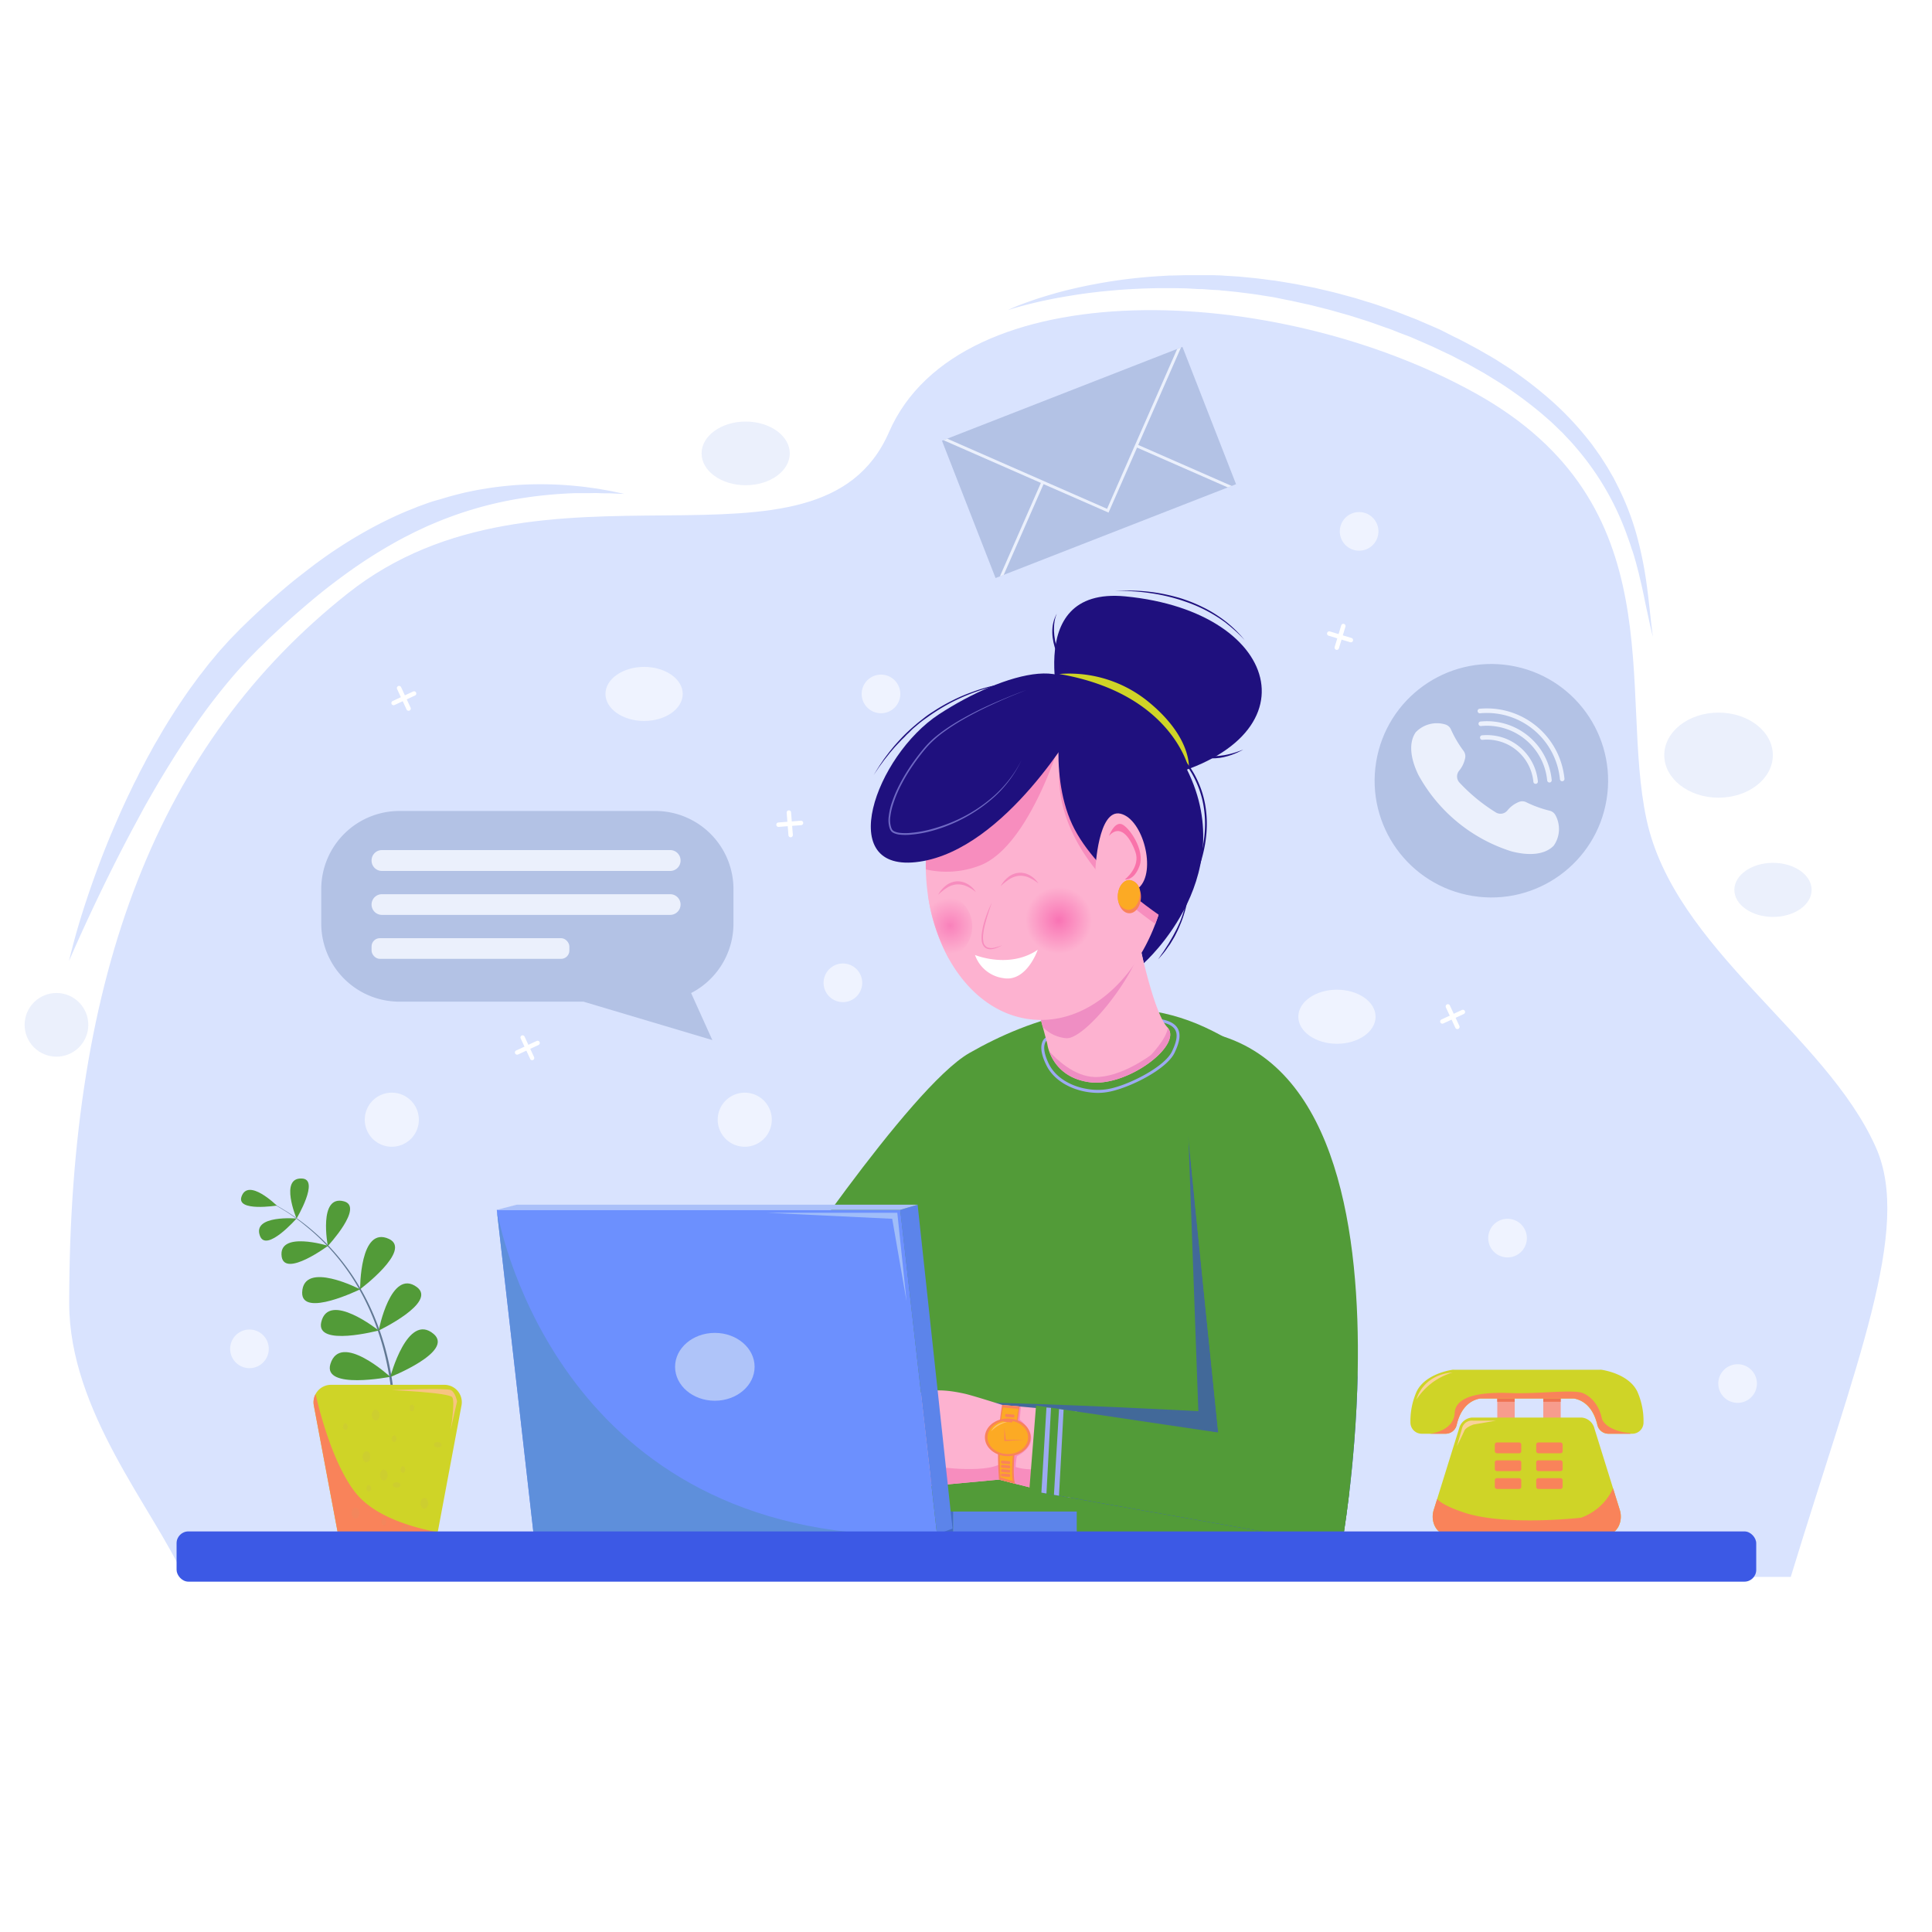 <svg xmlns="http://www.w3.org/2000/svg" xmlns:xlink="http://www.w3.org/1999/xlink" viewBox="0 0 500 500"><defs><style>.cls-1{isolation:isolate;}.cls-2{fill:#fff;}.cls-3{fill:#d9e3fe;}.cls-4{fill:#ebf0fc;}.cls-5{opacity:0.57;}.cls-6{fill:#529b38;}.cls-7{fill:#9caaf2;}.cls-8{fill:#3750e2;}.cls-9{fill:#3a4fcc;opacity:0.65;}.cls-24,.cls-9{mix-blend-mode:multiply;}.cls-10{fill:#fdb2d0;}.cls-11{fill:#f78dbe;}.cls-12{fill:#f9835a;}.cls-13{fill:#fcaa24;}.cls-14{fill:#ffc46e;}.cls-15{fill:#1f107e;}.cls-16{fill:#ef8ec3;}.cls-17{fill:#cfd427;}.cls-18{fill:#f973aa;}.cls-19{fill:#6f69c4;}.cls-20{fill:url(#radial-gradient);}.cls-21{fill:url(#radial-gradient-2);}.cls-22{fill:#617893;}.cls-23{fill:#f7c481;}.cls-24{opacity:0.19;}.cls-25{fill:#c69c6d;opacity:0.6;}.cls-26{fill:#426bc6;}.cls-27{fill:#6c90fe;}.cls-28{fill:#5c84ea;}.cls-29{fill:#aac0f9;}.cls-30{fill:#afc4f9;}.cls-31{fill:#5e8fdb;}.cls-32{fill:#a0bdf9;}.cls-33{fill:#b3c2e5;}.cls-34{fill:#f79c8d;}.cls-35{fill:#ef7352;}.cls-36{fill:#f9d298;}.cls-37{fill:#3c59e5;}</style><radialGradient id="radial-gradient" cx="273.99" cy="238.17" r="8.62" gradientUnits="userSpaceOnUse"><stop offset="0" stop-color="#f973b4"/><stop offset="1" stop-color="#fdb2d0"/></radialGradient><radialGradient id="radial-gradient-2" cx="245.9" cy="239.57" r="7.21" gradientUnits="userSpaceOnUse"><stop offset="0" stop-color="#f981bb"/><stop offset="1" stop-color="#fdb2d0"/></radialGradient></defs><g class="cls-1"><g id="Layer_2" data-name="Layer 2"><g id="Layer_1-2" data-name="Layer 1"><rect class="cls-2" width="500" height="500"/><path class="cls-3" d="M485.5,297c-13-29.31-52.2-51.41-59.4-85s7.56-81.44-44.28-110.24S248.26,70.06,230.08,111.82,140.38,113.65,90,153.57c-48.86,38.68-72.09,98.19-72.09,183.71,0,28,21.76,53.14,29.71,70.82H463.45C480.36,352.67,494.85,318.09,485.5,297Z"/><path class="cls-4" d="M468.85,230.3c0,3.88-4.5,7-10,7s-10-3.14-10-7,4.5-7,10-7S468.85,226.42,468.85,230.3Z"/><ellipse class="cls-4" cx="444.76" cy="195.43" rx="14.05" ry="11.01"/><circle class="cls-4" cx="14.62" cy="265.21" r="8.24" transform="translate(-198.75 107.03) rotate(-50.29)"/><ellipse class="cls-4" cx="192.98" cy="117.34" rx="11.41" ry="8.24"/><path class="cls-3" d="M17.86,248.68c1-4.17,2.14-8.3,3.43-12.38s2.69-8.14,4.19-12.17,3.12-8,4.85-11.93c.85-2,1.75-3.93,2.66-5.88l1.4-2.92c.47-1,1-1.93,1.45-2.89s1-1.91,1.49-2.87,1-1.91,1.53-2.85,1-1.9,1.59-2.83l1.63-2.81q3.33-5.58,7.1-10.92l1.93-2.64c.31-.44.65-.87,1-1.3l1-1.29c.34-.43.67-.87,1-1.29l1.06-1.26c.7-.84,1.38-1.7,2.13-2.51s1.46-1.64,2.21-2.44l2.31-2.37c.38-.41.77-.77,1.16-1.15l1.16-1.13c.77-.75,1.57-1.49,2.35-2.23q4.75-4.43,9.8-8.56l2.57-2,2.6-2c1.76-1.29,3.53-2.57,5.35-3.77a117.51,117.51,0,0,1,11.3-6.67c1-.52,2-1,2.95-1.46s2-.93,3-1.37c.51-.21,1-.44,1.52-.64l1.53-.61c.51-.2,1-.42,1.53-.6l1.55-.56c1-.38,2.07-.72,3.12-1s2.1-.63,3.15-.92,2.12-.56,3.18-.82,2.14-.47,3.21-.69,2.15-.38,3.23-.56,2.16-.32,3.24-.45,2.17-.23,3.25-.33,2.17-.15,3.26-.2a93.46,93.46,0,0,1,13,.34c1.07.11,2.14.2,3.2.36l1.6.22q.79.1,1.59.24c1.06.2,2.12.36,3.17.57l3.14.67c-1.07,0-2.14-.07-3.2-.12s-2.13,0-3.2-.06-2.12,0-3.19,0c-.53,0-1.06,0-1.59,0l-1.58,0a114.55,114.55,0,0,0-12.59,1.13,97.15,97.15,0,0,0-24,6.73l-1.43.61c-.47.2-.94.44-1.41.65l-1.4.66c-.48.21-.93.46-1.4.69l-1.38.7c-.47.22-.92.48-1.38.72-.91.49-1.82,1-2.71,1.51-3.59,2.06-7.1,4.3-10.48,6.71s-6.7,4.95-9.9,7.64-6.35,5.45-9.41,8.32c-.77.72-1.54,1.42-2.3,2.16L67.85,167c-.38.36-.77.73-1.13,1.09l-2.16,2.2c-.71.75-1.4,1.52-2.11,2.27-2.78,3.06-5.4,6.29-7.93,9.61s-4.89,6.77-7.22,10.27l-1.71,2.64c-.57.89-1.11,1.79-1.67,2.68s-1.11,1.79-1.65,2.69-1.1,1.8-1.62,2.71l-1.59,2.74-1.57,2.75c-1,1.85-2,3.7-3,5.57q-3,5.6-5.83,11.3Q23,236.9,17.86,248.68Z"/><path class="cls-3" d="M260.84,80.26c2-1,4.14-1.74,6.26-2.49s4.29-1.37,6.45-2c1.09-.28,2.18-.59,3.27-.84l1.65-.39,1.65-.36c1.1-.24,2.21-.45,3.31-.66s2.22-.4,3.34-.59a134.75,134.75,0,0,1,13.46-1.48l1.7-.1.84-.05.85,0,3.4-.09h4.24l.85,0,1.7,0,1.69.06c.57,0,1.13.06,1.7.1,1.13.07,2.26.13,3.39.21,2.26.22,4.52.41,6.76.72l1.69.22.85.1.84.13,3.35.55.84.14.84.16,1.67.33,1.67.33c.55.11,1.11.21,1.66.35,2.21.52,4.43,1,6.61,1.62l3.29.89,3.25,1c2.18.63,4.31,1.43,6.45,2.17,1.08.36,2.13.79,3.19,1.2l3.17,1.24c1,.43,2.08.9,3.12,1.34l1.56.68c.52.23,1.05.45,1.56.7L376,87l1.54.74,1.51.79,3,1.6c1,.55,2,1.14,3,1.71l1.48.86c.49.29,1,.6,1.45.91l2.88,1.84a107.08,107.08,0,0,1,10.83,8.41,79.68,79.68,0,0,1,9.4,10c.35.45.72.89,1.05,1.35l1,1.4c.32.47.67.93,1,1.41l.93,1.45c.31.48.63,1,.92,1.45l.86,1.49.43.74.22.37.2.38.78,1.53a70,70,0,0,1,5,12.73,97.84,97.84,0,0,1,2.7,13.27c.3,2.23.56,4.46.8,6.68s.48,4.45.78,6.67c-.57-2.16-1-4.37-1.49-6.56s-.89-4.38-1.39-6.56c-.24-1.08-.51-2.16-.76-3.25-.13-.54-.28-1.07-.42-1.61s-.27-1.08-.43-1.61c-.3-1.07-.6-2.13-1-3.18-.17-.53-.33-1.06-.51-1.58l-.56-1.56a71.69,71.69,0,0,0-13-22.65c-.71-.83-1.4-1.67-2.17-2.45l-1.12-1.19-.56-.6-.59-.56c-.79-.76-1.56-1.53-2.36-2.27L398.93,107a108.69,108.69,0,0,0-10.55-7.79l-2.8-1.73-1.4-.86-1.44-.81-2.87-1.61-2.94-1.51-1.46-.76-1.49-.7-3-1.42c-.5-.24-1-.44-1.51-.67L368,88.5c-1-.43-2-.88-3-1.3L361.84,86c-1-.41-2-.83-3.1-1.18-2.08-.73-4.14-1.51-6.25-2.15l-3.15-1-3.18-.9c-1.06-.3-2.12-.62-3.19-.87l-3.21-.81c-.53-.14-1.07-.26-1.61-.37l-1.62-.36L334.91,78l-.8-.18-.82-.15L330,77l-.81-.15-.82-.13-1.64-.25c-2.17-.38-4.37-.61-6.56-.9l-3.3-.34c-.55,0-1.1-.12-1.65-.15L313.61,75,312,74.88l-.82-.06-.83,0L307,74.63l-3.31-.06h-3.33c-4.42.05-8.86.26-13.28.68-1.1.11-2.21.2-3.31.34s-2.21.25-3.31.42l-1.65.23-1.65.27c-1.1.17-2.2.37-3.29.56-2.19.41-4.38.86-6.55,1.39S263,79.56,260.84,80.26Z"/><path class="cls-2" d="M105.22,183.62l-2.45-5.3a.57.57,0,0,1,.27-.76h0a.57.57,0,0,1,.76.28l2.46,5.3a.57.57,0,0,1-.28.76h0A.58.58,0,0,1,105.22,183.62Z"/><path class="cls-2" d="M107.4,180l-5.3,2.46a.58.58,0,0,1-.76-.28h0a.58.58,0,0,1,.28-.76l5.3-2.46a.57.57,0,0,1,.76.28h0A.57.57,0,0,1,107.4,180Z"/><path class="cls-2" d="M137.19,274l-2.46-5.3A.57.57,0,0,1,135,268h0a.56.56,0,0,1,.76.28l2.46,5.3a.58.58,0,0,1-.28.76h0A.57.57,0,0,1,137.19,274Z"/><path class="cls-2" d="M139.37,270.44l-5.3,2.46a.58.58,0,0,1-.76-.28h0a.57.57,0,0,1,.28-.76l5.3-2.46a.57.57,0,0,1,.76.28h0A.58.58,0,0,1,139.37,270.44Z"/><path class="cls-2" d="M376.65,266l-2.46-5.3a.57.57,0,0,1,.28-.76h0a.57.57,0,0,1,.76.28l2.46,5.3a.59.59,0,0,1-.28.76h0A.58.58,0,0,1,376.65,266Z"/><path class="cls-2" d="M378.83,262.42l-5.3,2.45a.57.57,0,0,1-.76-.27h0a.57.57,0,0,1,.28-.76l5.3-2.46a.57.57,0,0,1,.76.28h0A.58.58,0,0,1,378.83,262.42Z"/><path class="cls-2" d="M345.41,167.44l1.7-5.59a.57.57,0,0,1,.71-.38h0a.57.57,0,0,1,.38.71l-1.69,5.6a.57.57,0,0,1-.71.38h0A.58.58,0,0,1,345.41,167.44Z"/><path class="cls-2" d="M349.44,166.21l-5.59-1.69a.58.58,0,0,1-.39-.72h0a.58.58,0,0,1,.72-.38l5.59,1.69a.57.57,0,0,1,.38.71h0A.57.57,0,0,1,349.44,166.21Z"/><path class="cls-2" d="M204.05,216.16l-.46-5.83a.57.57,0,0,1,.53-.61h0a.56.56,0,0,1,.61.53l.46,5.82a.58.58,0,0,1-.53.62h0A.57.57,0,0,1,204.05,216.16Z"/><path class="cls-2" d="M207.35,213.55l-5.83.45a.56.56,0,0,1-.61-.53h0a.56.56,0,0,1,.52-.61l5.83-.46a.58.58,0,0,1,.61.53h0A.57.57,0,0,1,207.35,213.55Z"/><g class="cls-5"><path class="cls-2" d="M176.69,179.59c0,3.88-4.5,7-10,7s-10-3.14-10-7,4.49-7,10-7S176.69,175.71,176.69,179.59Z"/><path class="cls-2" d="M356,263.13c0,3.88-4.5,7-10,7s-10-3.14-10-7,4.49-7,10-7S356,259.25,356,263.13Z"/><path class="cls-2" d="M199.74,289.78a7,7,0,1,1-7-7A7,7,0,0,1,199.74,289.78Z"/><path class="cls-2" d="M108.4,289.78a7,7,0,1,1-7-7A7,7,0,0,1,108.4,289.78Z"/><path class="cls-2" d="M233,179.59a5,5,0,1,1-5-5A5,5,0,0,1,233,179.59Z"/><path class="cls-2" d="M395.15,320.42a5,5,0,1,1-5-5A5,5,0,0,1,395.15,320.42Z"/><path class="cls-2" d="M223.14,254.35a5,5,0,1,1-5-5A5,5,0,0,1,223.14,254.35Z"/><path class="cls-2" d="M356.74,137.52a5,5,0,1,1-5-5A5,5,0,0,1,356.74,137.52Z"/><path class="cls-2" d="M454.69,358.06a5,5,0,1,1-5-5A5,5,0,0,1,454.69,358.06Z"/><path class="cls-2" d="M69.56,349.08a5,5,0,1,1-5-5A5,5,0,0,1,69.56,349.08Z"/></g><path class="cls-6" d="M199,336.1s36.33-54.69,51.87-63.58,38.48-17.06,60.9-6.69,25.76,24.43,34.46,45.51S339.91,402,339.91,402L222.13,402Z"/><path class="cls-7" d="M284.22,282.84c-5.2,0-11.08-2.39-13.42-7.16-1.26-2.54-1.61-4.55-1.05-6a2.44,2.44,0,0,1,1.25-1.38l.26.71-.13-.36.14.35a1.72,1.72,0,0,0-.83,1c-.32.83-.4,2.43,1,5.32,2.66,5.41,10.19,7.56,15.64,6.46,5.07-1,14.33-5.66,16.24-9.69,1.25-2.64,1.5-4.36.82-5.56s-2.4-1.95-5.22-2.23l.07-.74c3.08.3,5,1.15,5.8,2.6,1.05,1.84.13,4.31-.79,6.25-2,4.3-11.43,9-16.77,10.1A15,15,0,0,1,284.22,282.84Z"/><path class="cls-6" d="M341.69,355.34s-36.91-10.54-50.29-5.86-40.83,4-46-7.36,3.19-34.8,3.19-34.8c-8.12,20.25-9.2,35.31-6.7,46.49L243.3,400l95.28,1.86-14.2-38.91Z"/><path class="cls-8" d="M351.38,354.7c-.12,6.55-.46,12.79-.9,18.42-1.23,15.77-3.24,26.83-3.24,26.83l-26-4.56-52.55-9.24h0s66.16,10.27,75.2,0C347.91,381.62,350.14,368.25,351.38,354.7Z"/><path class="cls-9" d="M250.93,362.91c21.82.29,59.2,2.3,59.2,2.3L307.55,294c.05.81.11,1.65.2,2.51,2,20.58,7.53,74.29,7.53,74.29Z"/><path class="cls-10" d="M278.71,365.36l-1.57,22.27-5.3-1.34-8.49-2.16-2.21-.56-2.59-.65-20.37,1.89-4,.37a30.72,30.72,0,0,1-5-3.83c-3.95-3.78-7.77-9.8-.87-15.57,8.42-7,15-6.47,21.26-5.11,2.08.45,9.76,2.91,9.76,2.91l2.67.25,2.21.2Z"/><path class="cls-11" d="M271.84,386.29l-13.29-3.37-20.37,1.89,3.93-5.26s14.76,2.19,17.82-1.51c0,0,2.48,2.7,8.8,2.15C273.15,379.81,272.58,383.83,271.84,386.29Z"/><path class="cls-11" d="M263.17,376.85a16.44,16.44,0,0,0,.18,7.28l-2.21-.56.87-19.74,2.21.2-.32,3.35C271,373.38,263.17,376.85,263.17,376.85Z"/><path class="cls-6" d="M351.38,354.7c-.11,6.55-.46,12.79-.9,18.42-.38,4.91-.84,9.37-1.29,13.17-1,8.41-1.95,13.66-1.95,13.66l-11.68-2.05-14.28-2.51-54.9-9.65,1.75-22,47.15,7s-5.52-53.71-7.53-74.29,7.53-28.61,7.53-28.61C346.26,276.69,352,320,351.38,354.7Z"/><path class="cls-6" d="M349.19,386.29c-1,8.41-1.95,13.66-1.95,13.66l-11.68-2.05C340.32,396,346.05,392.6,349.19,386.29Z"/><path class="cls-6" d="M315.51,370s15.32-.49,17.6,8.63C333.11,378.63,328.87,372.77,315.51,370Z"/><path class="cls-6" d="M312.65,371s15.24,1.69,16.2,11C328.85,382.08,325.49,375.68,312.65,371Z"/><polygon class="cls-7" points="270.82 364.26 269.51 386.29 270.82 386.52 272 364.36 270.82 364.26"/><polygon class="cls-7" points="274.08 364.67 272.76 386.86 274.07 387.09 275.26 364.85 274.08 364.67"/><path class="cls-12" d="M258.55,382.92a79.59,79.59,0,0,1,.79-19.34l4.55.42s-2.38,16.55-1.19,20Z"/><path class="cls-13" d="M258.94,382.35s-.89-10.23.63-18.09l4,.36s-2.43,15.72-1.4,18.69Z"/><ellipse class="cls-12" cx="260.81" cy="371.98" rx="5.92" ry="4.87"/><ellipse class="cls-13" cx="260.81" cy="371.98" rx="5.26" ry="4.33"/><path class="cls-14" d="M256.51,370.42s.93-2.43,4.58-2.52A8.81,8.81,0,0,0,256.51,370.42Z"/><polygon class="cls-12" points="259.93 369.43 259.93 372.94 265.06 372.63 260.29 372.63 259.93 369.43"/><rect class="cls-12" x="259.09" y="378.07" width="2.4" height="0.75" rx="0.28" transform="translate(33.45 -20.95) rotate(4.93)"/><rect class="cls-12" x="260.23" y="364.84" width="2.4" height="0.75" rx="0.28" transform="matrix(1, 0.09, -0.09, 1, 32.3, -21.09)"/><rect class="cls-12" x="260.13" y="366.02" width="2.4" height="0.75" rx="0.28" transform="translate(32.4 -21.07) rotate(4.92)"/><rect class="cls-12" x="259.09" y="379.17" width="2.4" height="0.75" rx="0.28" transform="translate(33.55 -20.95) rotate(4.93)"/><rect class="cls-12" x="259.09" y="380.28" width="2.4" height="0.75" rx="0.28" transform="translate(33.64 -20.94) rotate(4.93)"/><rect class="cls-12" x="259.09" y="381.38" width="2.4" height="0.75" rx="0.28" transform="translate(33.74 -20.94) rotate(4.93)"/><path class="cls-15" d="M296,249.28s26.77-23.59,9.71-52.87l-15.38,26.85Z"/><path class="cls-10" d="M281.77,280.05c-6.8-1-9.34-5.41-10.25-8a9.68,9.68,0,0,1-.49-1.91l-.13-.51h0l-.66-2.49-.37-1.37-1.33-5L265.68,250l-.22-.85,27.86-12.39s.36,2,1,4.94c.37,1.75.83,3.83,1.35,6,1.7,7.19,4.11,15.69,6.45,18.16l.14.16C306,270.65,291.44,281.54,281.77,280.05Z"/><path class="cls-16" d="M295.13,245.51c-2.65,8.76-14.46,23.37-19.13,23.18a9.57,9.57,0,0,1-6.13-2.89l-1.33-5C273.4,256,289,241.18,294.3,241.68,294.67,243.43,294.6,243.3,295.13,245.51Z"/><path class="cls-10" d="M302.65,219.85q0,2.07-.21,4.17A56.58,56.58,0,0,1,299,239.11c-5.91,15.58-18.28,25.93-31.62,24.76-9.15-.8-16.91-6.86-21.89-15.87a48,48,0,0,1-5.35-16.4,56,56,0,0,1-.54-6.56,56.77,56.77,0,0,1,.2-6.49q.18-2,.48-3.9c3.34-21.55,18.22-37.37,34.54-35.94S303,198.15,302.65,219.85Z"/><path class="cls-11" d="M302.65,219.85q0,2.07-.21,4.17A56.58,56.58,0,0,1,299,239.11c-30.47-21.34-24.4-42.7-24.4-42.7Z"/><path class="cls-11" d="M273.92,193.34s-7.7,25.21-19.82,30.45A24,24,0,0,1,239.63,225a56.53,56.53,0,0,1,.2-6.48c.12-1.32.27-2.63.48-3.91Z"/><path class="cls-15" d="M278.8,187.21S260.4,219.67,238,223s-11.38-27.44,5-38.14S283.15,166.8,278.8,187.21Z"/><path class="cls-15" d="M275.87,180.43c-.79,0-4.77,19.16,1.59,32.88s25.43,25.43,25.43,25.43S326.65,179.51,275.87,180.43Z"/><path class="cls-15" d="M275.31,187.08s-11.76-35.39,15.91-32.74c41.53,4,50.26,38.76,5.48,47.72"/><path class="cls-10" d="M283.49,224.91s.68-15.71,6.52-14.32,9.35,15,4.73,19.15-8.21,1.56-8.21,1.56Z"/><path class="cls-17" d="M274.12,174.43a32.38,32.38,0,0,1,23.44,7.48c11.1,9.25,10.11,17.08,10.11,17.08S303.43,179.48,274.12,174.43Z"/><path class="cls-18" d="M287,216.32s1.44-3.79,3.35-3,6,6.71,4.58,10.71-3.81,3.57-3.81,3.57,4.15-3.22,2.7-7.19S289.82,213.2,287,216.32Z"/><path class="cls-15" d="M275.91,173.56s-6.16-8.39-2.32-14.9C273.59,158.66,270.64,163.58,275.91,173.56Z"/><path class="cls-15" d="M321.74,194s-8.88,5.32-13.45-.39C308.29,193.62,311.73,198,321.74,194Z"/><path class="cls-15" d="M307.63,227.6a21.38,21.38,0,0,1-.36,5.64,31.45,31.45,0,0,1-1.58,5.45c-.37.87-.71,1.76-1.15,2.6-.21.42-.41.86-.65,1.27l-.73,1.22c-.12.2-.24.41-.37.6l-.42.58c-.27.39-.54.78-.82,1.16-.58.75-1.21,1.46-1.83,2.17l0,0c.26-.4.53-.78.79-1.17s.56-.76.8-1.16l.76-1.19.38-.59.35-.61.7-1.21c.24-.41.44-.83.66-1.24.46-.82.82-1.69,1.22-2.54A31.36,31.36,0,0,0,307,233.2a21.13,21.13,0,0,0,.54-5.6Z"/><path class="cls-15" d="M309.21,227.38l-.43-.18c4.89-11.61,3.06-20.06.67-25.11a23,23,0,0,0-6.43-8.25l.27-.38a23.58,23.58,0,0,1,6.57,8.41C312.3,207,314.17,215.59,309.21,227.38Z"/><path class="cls-19" d="M265.58,178.62c-3.71,1.4-7.37,3-10.93,4.72-1.78.87-3.54,1.79-5.26,2.78a54.45,54.45,0,0,0-5,3.21,27.93,27.93,0,0,0-4.42,3.91c-.65.74-1.28,1.52-1.88,2.3s-1.19,1.58-1.75,2.4a47.38,47.38,0,0,0-3.06,5.07,31.54,31.54,0,0,0-2.25,5.46,17.08,17.08,0,0,0-.61,2.87,6.34,6.34,0,0,0,.23,2.85,1.73,1.73,0,0,0,.14.31,1.47,1.47,0,0,0,.16.28,1.58,1.58,0,0,0,.52.39,5,5,0,0,0,1.37.37,13.56,13.56,0,0,0,2.92,0,30.38,30.38,0,0,0,5.81-1.1,42.59,42.59,0,0,0,5.57-2,38.8,38.8,0,0,0,10-6.37,32,32,0,0,0,4.06-4.33,30.14,30.14,0,0,0,3.16-5,30.49,30.49,0,0,1-7.07,9.53,40.33,40.33,0,0,1-15.58,8.61A30.85,30.85,0,0,1,235.8,216a14.52,14.52,0,0,1-3,0,5,5,0,0,1-1.5-.41,2,2,0,0,1-.67-.5,2.84,2.84,0,0,1-.22-.35,3,3,0,0,1-.16-.37,6.84,6.84,0,0,1-.26-3,17.27,17.27,0,0,1,.61-3,32.29,32.29,0,0,1,2.31-5.53,47.27,47.27,0,0,1,3.1-5.11c.57-.82,1.16-1.63,1.77-2.41s1.24-1.56,1.91-2.31a22.42,22.42,0,0,1,2.15-2.1c.39-.32.77-.64,1.17-.94l.59-.46.61-.44a54.05,54.05,0,0,1,5.05-3.17q2.61-1.47,5.31-2.74c1.8-.85,3.62-1.64,5.46-2.4S263.7,179.26,265.58,178.62Z"/><path class="cls-15" d="M262.77,176.62a37.56,37.56,0,0,0-5.57,1,47.62,47.62,0,0,0-5.4,1.69,49.62,49.62,0,0,0-10.06,5.12c-.8.51-1.55,1.07-2.32,1.61s-1.51,1.13-2.22,1.75c-.36.31-.73.6-1.08.92l-1,1c-.36.31-.68.65-1,1l-.51.49c-.17.17-.34.33-.49.51-.65.69-1.31,1.36-1.92,2.08-.3.36-.62.71-.92,1.08l-.88,1.11-.44.55c-.15.19-.28.38-.42.57l-.84,1.14-.21.29-.2.3-.39.58-.8,1.18c.5-.81,1-1.63,1.5-2.42l.8-1.17c.13-.2.26-.4.4-.59l.42-.57.86-1.13c.29-.38.6-.74.9-1.11.59-.74,1.24-1.43,1.88-2.14a43.7,43.7,0,0,1,4.13-3.92c.71-.63,1.48-1.2,2.22-1.79s1.53-1.12,2.34-1.63a47.47,47.47,0,0,1,4.94-2.84,43.83,43.83,0,0,1,5.24-2.23A39.92,39.92,0,0,1,262.77,176.62Z"/><circle class="cls-20" cx="273.99" cy="238.17" r="8.62"/><path class="cls-21" d="M251.62,239.75a8.63,8.63,0,0,1-6.1,8.25,48,48,0,0,1-5.35-16.4,8.84,8.84,0,0,1,2.83-.47A8.62,8.62,0,0,1,251.62,239.75Z"/><path class="cls-11" d="M252.55,230.86a10.17,10.17,0,0,0-2.4-1.51,5.42,5.42,0,0,0-2.61-.46,5.59,5.59,0,0,0-2.51.89,14.75,14.75,0,0,0-2.23,1.78,7.43,7.43,0,0,1,1.89-2.29,5.13,5.13,0,0,1,2.78-1.17,5,5,0,0,1,2.94.7A6.12,6.12,0,0,1,252.55,230.86Z"/><path class="cls-11" d="M268.73,228.63a10.06,10.06,0,0,0-2.41-1.5,5.29,5.29,0,0,0-2.61-.47,5.6,5.6,0,0,0-2.51.9,13.65,13.65,0,0,0-2.22,1.78,7.28,7.28,0,0,1,1.88-2.29,5.06,5.06,0,0,1,2.78-1.17,4.91,4.91,0,0,1,2.94.69A6.43,6.43,0,0,1,268.73,228.63Z"/><path class="cls-11" d="M256.7,233.59c-.48,1.32-.92,2.64-1.32,4-.19.67-.38,1.34-.54,2a17.61,17.61,0,0,0-.36,2,6.84,6.84,0,0,0,0,2,1.94,1.94,0,0,0,1,1.56,3,3,0,0,0,1.94.09,11.68,11.68,0,0,0,2-.63,9.19,9.19,0,0,1-1.92.85,4.62,4.62,0,0,1-1.06.2,2.5,2.5,0,0,1-1.1-.18,1.8,1.8,0,0,1-.85-.76,3,3,0,0,1-.39-1.05,7.75,7.75,0,0,1,0-2.15,20.5,20.5,0,0,1,1-4.1A30.59,30.59,0,0,1,256.7,233.59Z"/><path class="cls-2" d="M268.57,245.79s-2.82,8.37-8.84,7.36a9.06,9.06,0,0,1-7.4-6s.46.19,1.27.43c2.61.77,8.79,2,14.32-1.36h0C268.14,246.07,268.36,245.94,268.57,245.79Z"/><path class="cls-15" d="M288.5,153a45.37,45.37,0,0,1,13.9,1c.76.17,1.51.37,2.26.57s1.5.45,2.23.71a37,37,0,0,1,4.31,1.81,31.25,31.25,0,0,1,4.05,2.33,30.78,30.78,0,0,1,6.88,6.25,35,35,0,0,0-3.35-3.21l-.44-.38-.45-.36L317,161c-.64-.43-1.25-.9-1.91-1.3a38.36,38.36,0,0,0-8.32-4,47.65,47.65,0,0,0-9-2.19c-1.53-.23-3.07-.39-4.61-.48A42.45,42.45,0,0,0,288.5,153Z"/><path class="cls-16" d="M281.77,280.05c-6.8-1-9.34-5.41-10.25-8,1.79,2,6.43,6.53,11.76,6.68,6.84.19,14.56-5.69,14.56-5.69s3.92-4,4.4-7C306,270.65,291.44,281.54,281.77,280.05Z"/><path class="cls-12" d="M295.28,232.05c0,2.38-1.34,4.3-3,4.3-1.34,0-2.47-1.27-2.85-3h0a6,6,0,0,1-.14-1.28c0-2.38,1.34-4.3,3-4.3a3,3,0,0,1,2.57,2.13h0A5.89,5.89,0,0,1,295.28,232.05Z"/><path class="cls-13" d="M295,231.16c0,2.38-1.34,4.31-3,4.31a3,3,0,0,1-2.58-2.14h0a6,6,0,0,1-.14-1.28c0-2.38,1.34-4.3,3-4.3a3,3,0,0,1,2.57,2.13h0A6.51,6.51,0,0,1,295,231.16Z"/><path class="cls-22" d="M102.23,367.18a45.55,45.55,0,0,0-.15-4.68c-.12-1.54-.29-3.09-.51-4.63a72.46,72.46,0,0,0-1.91-9.1A68.09,68.09,0,0,0,96.57,340a62,62,0,0,0-4.3-8.24A57.15,57.15,0,0,0,80.1,317.81c-1.2-1-2.42-1.92-3.7-2.8-.62-.45-1.28-.87-1.92-1.3-.32-.21-.66-.4-1-.61s-.65-.41-1-.6a66.74,66.74,0,0,0-8.3-4.12,67.45,67.45,0,0,1,8.26,4.2c.33.19.65.4,1,.61s.66.4,1,.62c.64.43,1.29.85,1.91,1.31C77.59,316,78.8,317,80,318a56.88,56.88,0,0,1,12,14,61.22,61.22,0,0,1,4.19,8.23,67.2,67.2,0,0,1,3,8.74,73.19,73.19,0,0,1,1.81,9c.2,1.53.36,3.06.46,4.59s.15,3.08.1,4.6h0a.36.36,0,0,0,.35.36.34.34,0,0,0,.36-.34Z"/><path class="cls-6" d="M101,356.32S88.11,344.49,85.51,353C83.45,359.75,101,356.32,101,356.32Z"/><path class="cls-6" d="M101,356.38s4.46-16.9,11.23-11.15C117.59,349.81,101,356.38,101,356.38Z"/><path class="cls-6" d="M98,344.33S85.05,334,83.14,342.16C81.61,348.67,98,344.33,98,344.33Z"/><path class="cls-6" d="M98,344.34s3.14-16.24,9.89-11.24C113.22,337.09,98,344.34,98,344.34Z"/><path class="cls-6" d="M93.2,333.67s-14.69-7.61-15,.8C78,341.16,93.2,333.67,93.2,333.67Z"/><path class="cls-6" d="M93.2,333.64s-.13-16.55,7.48-13C106.74,323.51,93.2,333.64,93.2,333.64Z"/><path class="cls-6" d="M76.75,315.35s-11.54-1-9.47,4.5C68.93,324.24,76.75,315.35,76.75,315.35Z"/><path class="cls-6" d="M76.75,315.36S72.26,304.68,78.14,305C82.82,305.19,76.75,315.36,76.75,315.36Z"/><path class="cls-6" d="M84.9,322.41s-13-4-12,2.83C73.77,330.67,84.9,322.41,84.9,322.41Z"/><path class="cls-6" d="M84.84,322.46S82.31,309.13,89,310.9C94.28,312.31,84.84,322.46,84.84,322.46Z"/><path class="cls-6" d="M71.63,312s-7.41-7.31-9.13-2.31C61.13,313.66,71.63,312,71.63,312Z"/><path class="cls-17" d="M119.44,363.7l-6.16,32.83-.38,2H87.76l-6.54-34.8a4.52,4.52,0,0,1,4.43-5.34H115A4.5,4.5,0,0,1,119.44,363.7Z"/><path class="cls-12" d="M113.28,396.53l-.38,2H87.76l-6.54-34.8a4.53,4.53,0,0,1,.45-2.94c1.24,5.4,4.72,18.53,10.46,25.67C97.22,392.76,107.47,395.46,113.28,396.53Z"/><path class="cls-23" d="M101.35,359.76s14.2-.61,15.35,0,1.59,2.91,1.59,2.91l-1.68,7.42s1.23-7.24.44-8.47S101.35,359.76,101.35,359.76Z"/><g class="cls-24"><path class="cls-25" d="M102.63,372.33c0,.48-.28.87-.62.87s-.62-.39-.62-.87.28-.86.62-.86S102.63,371.85,102.63,372.33Z"/><path class="cls-25" d="M107.24,364.37c0,.48-.28.87-.62.87s-.62-.39-.62-.87.28-.87.62-.87S107.24,363.89,107.24,364.37Z"/><path class="cls-25" d="M104.89,380.32c0,.48-.28.87-.62.87s-.62-.39-.62-.87.27-.87.62-.87S104.89,379.84,104.89,380.32Z"/><path class="cls-25" d="M90,369.22c0,.48-.28.87-.62.87s-.62-.39-.62-.87.28-.87.62-.87S90,368.74,90,369.22Z"/><path class="cls-25" d="M96.06,385.17c0,.48-.28.87-.62.87s-.62-.39-.62-.87.28-.87.62-.87S96.06,384.69,96.06,385.17Z"/><path class="cls-25" d="M99.94,393.88c0,.48-.28.87-.62.87s-.62-.39-.62-.87.28-.87.62-.87S99.94,393.4,99.94,393.88Z"/><path class="cls-25" d="M100.33,381.74c0,.79-.45,1.42-1,1.42s-1-.63-1-1.42.46-1.42,1-1.42S100.33,381,100.33,381.74Z"/><path class="cls-25" d="M110.83,389.06c0,.78-.45,1.42-1,1.42s-1-.64-1-1.42.46-1.42,1-1.42S110.83,388.27,110.83,389.06Z"/><path class="cls-25" d="M95.83,377c0,.78-.45,1.42-1,1.42s-1-.64-1-1.42.45-1.42,1-1.42S95.83,376.22,95.83,377Z"/><path class="cls-25" d="M98.22,366.21c0,.78-.45,1.42-1,1.42s-1-.64-1-1.42.45-1.42,1-1.42S98.22,365.42,98.22,366.21Z"/><path class="cls-25" d="M93,391.59c0,.78-.46,1.42-1,1.42s-1-.64-1-1.42.45-1.42,1-1.42S93,390.8,93,391.59Z"/><path class="cls-25" d="M103.65,384.3c0,.4-.46.71-1,.71s-1-.31-1-.71.45-.71,1-.71S103.65,383.91,103.65,384.3Z"/><path class="cls-25" d="M105.9,395.46c0,.39-.45.71-1,.71s-1-.32-1-.71.46-.71,1-.71S105.9,395.06,105.9,395.46Z"/><path class="cls-25" d="M114.29,373.91c0,.4-.45.71-1,.71s-1-.31-1-.71.46-.71,1-.71S114.29,373.52,114.29,373.91Z"/></g><polyline class="cls-26" points="246.65 391.18 242.5 391.18 242.5 397.1 246.65 397.1"/><path class="cls-27" d="M242.5,397.1H138.1l-9.53-84a0,0,0,0,0,0,0H233Z"/><rect class="cls-28" x="246.65" y="391.18" width="32.01" height="5.91"/><polygon class="cls-28" points="232.96 313.11 237.48 311.77 246.51 395.59 242.5 397.1 232.96 313.11"/><polygon class="cls-29" points="128.56 313.11 133.75 311.77 237.48 311.77 232.96 313.11 128.56 313.11"/><ellipse class="cls-30" cx="185" cy="353.73" rx="10.29" ry="8.78"/><path class="cls-31" d="M227.57,397.1H138.1l-9.53-84C128.88,315,142.37,392.85,227.57,397.1Z"/><polygon class="cls-32" points="198.38 313.86 232.22 313.86 234.62 336.78 230.9 315.42 198.38 313.86"/><rect class="cls-33" x="248.43" y="100.62" width="66.81" height="38.15" transform="translate(-24.23 110.65) rotate(-21.32)"/><polygon class="cls-4" points="305.64 89.93 304.65 90.32 293.89 114.85 293.58 115.54 286.51 131.68 270.37 124.6 269.69 124.3 245.15 113.53 244.16 113.92 269.38 124.98 258.77 149.17 259.76 148.78 270.07 125.29 286.89 132.66 294.27 115.84 317.77 126.15 318.76 125.76 294.57 115.15 305.64 89.93"/><path class="cls-33" d="M189.82,239v-8.89a20.23,20.23,0,0,0-20.23-20.23H103.37a20.23,20.23,0,0,0-20.23,20.23V239a20.23,20.23,0,0,0,20.23,20.23H151l33.35,9.94L178.86,257A20.22,20.22,0,0,0,189.82,239Z"/><path class="cls-4" d="M173.45,225.4H98.84a2.68,2.68,0,0,1-2.68-2.68h0A2.68,2.68,0,0,1,98.84,220h74.61a2.68,2.68,0,0,1,2.68,2.68h0A2.68,2.68,0,0,1,173.45,225.4Z"/><path class="cls-4" d="M173.45,236.77H98.84a2.68,2.68,0,0,1-2.68-2.67h0a2.68,2.68,0,0,1,2.68-2.68h74.61a2.68,2.68,0,0,1,2.68,2.68h0A2.68,2.68,0,0,1,173.45,236.77Z"/><rect class="cls-4" x="96.16" y="242.8" width="51.19" height="5.35" rx="2.14"/><path class="cls-34" d="M403.91,360.91v6.27a2,2,0,0,1-2,2h-.51a2,2,0,0,1-2-2v-6.27a2,2,0,0,1,.29-1.05,2,2,0,0,1,1.71-1h.51a2,2,0,0,1,1.58.78A2,2,0,0,1,403.91,360.91Z"/><path class="cls-34" d="M392,360.91v6.27a2,2,0,0,1-2,2h-.5a2,2,0,0,1-2-2v-6.27a2,2,0,0,1,2-2h.5a2,2,0,0,1,2,2Z"/><path class="cls-17" d="M415.84,397.12H374.41c-2.56,0-4.31-3.29-3.37-6.32l.89-2.85,5.66-18.18a3.75,3.75,0,0,1,3.37-2.91h28.33a3.75,3.75,0,0,1,3.37,2.91l4.8,15.42,1.75,5.61C420.15,393.83,418.4,397.12,415.84,397.12Z"/><path class="cls-35" d="M392,360.91v1.86h-4.52v-1.86a2,2,0,0,1,.3-1.05l3.8-.18A2,2,0,0,1,392,360.91Z"/><path class="cls-35" d="M403.91,360.91v1.86H399.4v-1.86a2,2,0,0,1,.29-1.05l3.8-.18A2,2,0,0,1,403.91,360.91Z"/><path class="cls-12" d="M415.84,397.12H374.41c-2.56,0-4.31-3.29-3.37-6.32l.89-2.85c.95,1,2.95,2.15,6.88,3.47,10.79,3.62,30.37,1.36,30.37,1.36a14.56,14.56,0,0,0,8.28-7.59l1.75,5.61C420.15,393.83,418.4,397.12,415.84,397.12Z"/><path class="cls-17" d="M425.34,368.14a2.9,2.9,0,0,1-2.91,2.91h-6.21a2.94,2.94,0,0,1-2.85-2.29c-.54-2.38-2-5.88-5.72-6.76a2.54,2.54,0,0,0-.61-.07H383.32a2.54,2.54,0,0,0-.61.07c-3.74.88-5.18,4.38-5.72,6.76a2.94,2.94,0,0,1-2.85,2.29h-6.21a2.91,2.91,0,0,1-2.91-2.91,18.77,18.77,0,0,1,1.6-8c2.09-4.33,8.06-5.46,9.3-5.65a2.17,2.17,0,0,1,.44,0H414a2.17,2.17,0,0,1,.44,0c1.25.19,7.21,1.32,9.3,5.65A18.77,18.77,0,0,1,425.34,368.14Z"/><path class="cls-12" d="M422,371.05h-5.73a2.94,2.94,0,0,1-2.85-2.29c-.54-2.38-2-5.88-5.72-6.76a2.54,2.54,0,0,0-.61-.07H383.32a2.54,2.54,0,0,0-.61.07c-3.74.88-5.18,4.38-5.72,6.76a2.94,2.94,0,0,1-2.85,2.29H370c.33,0,6.24-.75,6.47-5.38s7.47-5.44,14.39-5.15,16.17-1,18.73,0,4.35,3.67,4.91,6.34,5.13,3.91,7,3.95C421.79,370.82,421.91,370.9,422,371.05Z"/><path class="cls-36" d="M366.58,362.19s1.44-6.34,9.36-7A16.88,16.88,0,0,0,366.58,362.19Z"/><path class="cls-36" d="M377.05,374.28l1.32-4.62a2.61,2.61,0,0,1,2.76-2h6.06l-5.82,1s-2,.66-2.4,1.62S377.05,374.28,377.05,374.28Z"/><rect class="cls-12" x="386.86" y="373.31" width="6.84" height="2.79" rx="0.52"/><rect class="cls-12" x="397.57" y="373.31" width="6.84" height="2.79" rx="0.52"/><rect class="cls-12" x="386.86" y="377.93" width="6.84" height="2.79" rx="0.52"/><rect class="cls-12" x="397.57" y="377.93" width="6.84" height="2.79" rx="0.52"/><rect class="cls-12" x="386.86" y="382.55" width="6.84" height="2.79" rx="0.52"/><rect class="cls-12" x="397.57" y="382.55" width="6.84" height="2.79" rx="0.52"/><circle class="cls-33" cx="385.99" cy="202.06" r="30.21" transform="translate(124.67 550.68) rotate(-80.78)"/><path class="cls-4" d="M402.09,218.87h0c-2.23,2.31-6.27,2.7-11,1.44a41.77,41.77,0,0,1-24-19.74c-2.14-4.38-2.54-8.42-.7-11.06h0a7.56,7.56,0,0,1,7.71-2,2.32,2.32,0,0,1,1.41,1.28,29,29,0,0,0,3.28,5.57,2.33,2.33,0,0,1,.39,1.83,7.44,7.44,0,0,1-1.55,3.26l0,0a2.33,2.33,0,0,0,.06,3.06,45.86,45.86,0,0,0,9.44,7.75,2.31,2.31,0,0,0,3-.53l0,0a7.42,7.42,0,0,1,2.9-2.16,2.3,2.3,0,0,1,1.87,0A29.67,29.67,0,0,0,401,209.8a2.3,2.3,0,0,1,1.53,1.13,7.5,7.5,0,0,1,.93,3.84A7.42,7.42,0,0,1,402.09,218.87Z"/><path class="cls-4" d="M397.05,202.73a.57.57,0,0,1-.21-.4,12.09,12.09,0,0,0-13.21-10.86.59.59,0,0,1-.12-1.17,13.55,13.55,0,0,1,5.07.48A13.25,13.25,0,0,1,398,202.22a.59.59,0,0,1-.53.64A.65.65,0,0,1,397.05,202.73Z"/><path class="cls-4" d="M400.63,202.38a.62.62,0,0,1-.22-.4,15.67,15.67,0,0,0-17.13-14.08.59.59,0,0,1-.64-.53.58.58,0,0,1,.52-.64,16.82,16.82,0,0,1,18.42,15.14.58.58,0,0,1-.52.64A.61.61,0,0,1,400.63,202.38Z"/><path class="cls-4" d="M403.92,202.06a.65.65,0,0,1-.21-.4A19,19,0,0,0,383,184.6a.59.59,0,0,1-.12-1.17,20.16,20.16,0,0,1,22,18.11.6.6,0,0,1-.53.65A.65.65,0,0,1,403.92,202.06Z"/><rect class="cls-37" x="45.7" y="396.33" width="408.81" height="13" rx="3.05"/></g></g></g></svg>